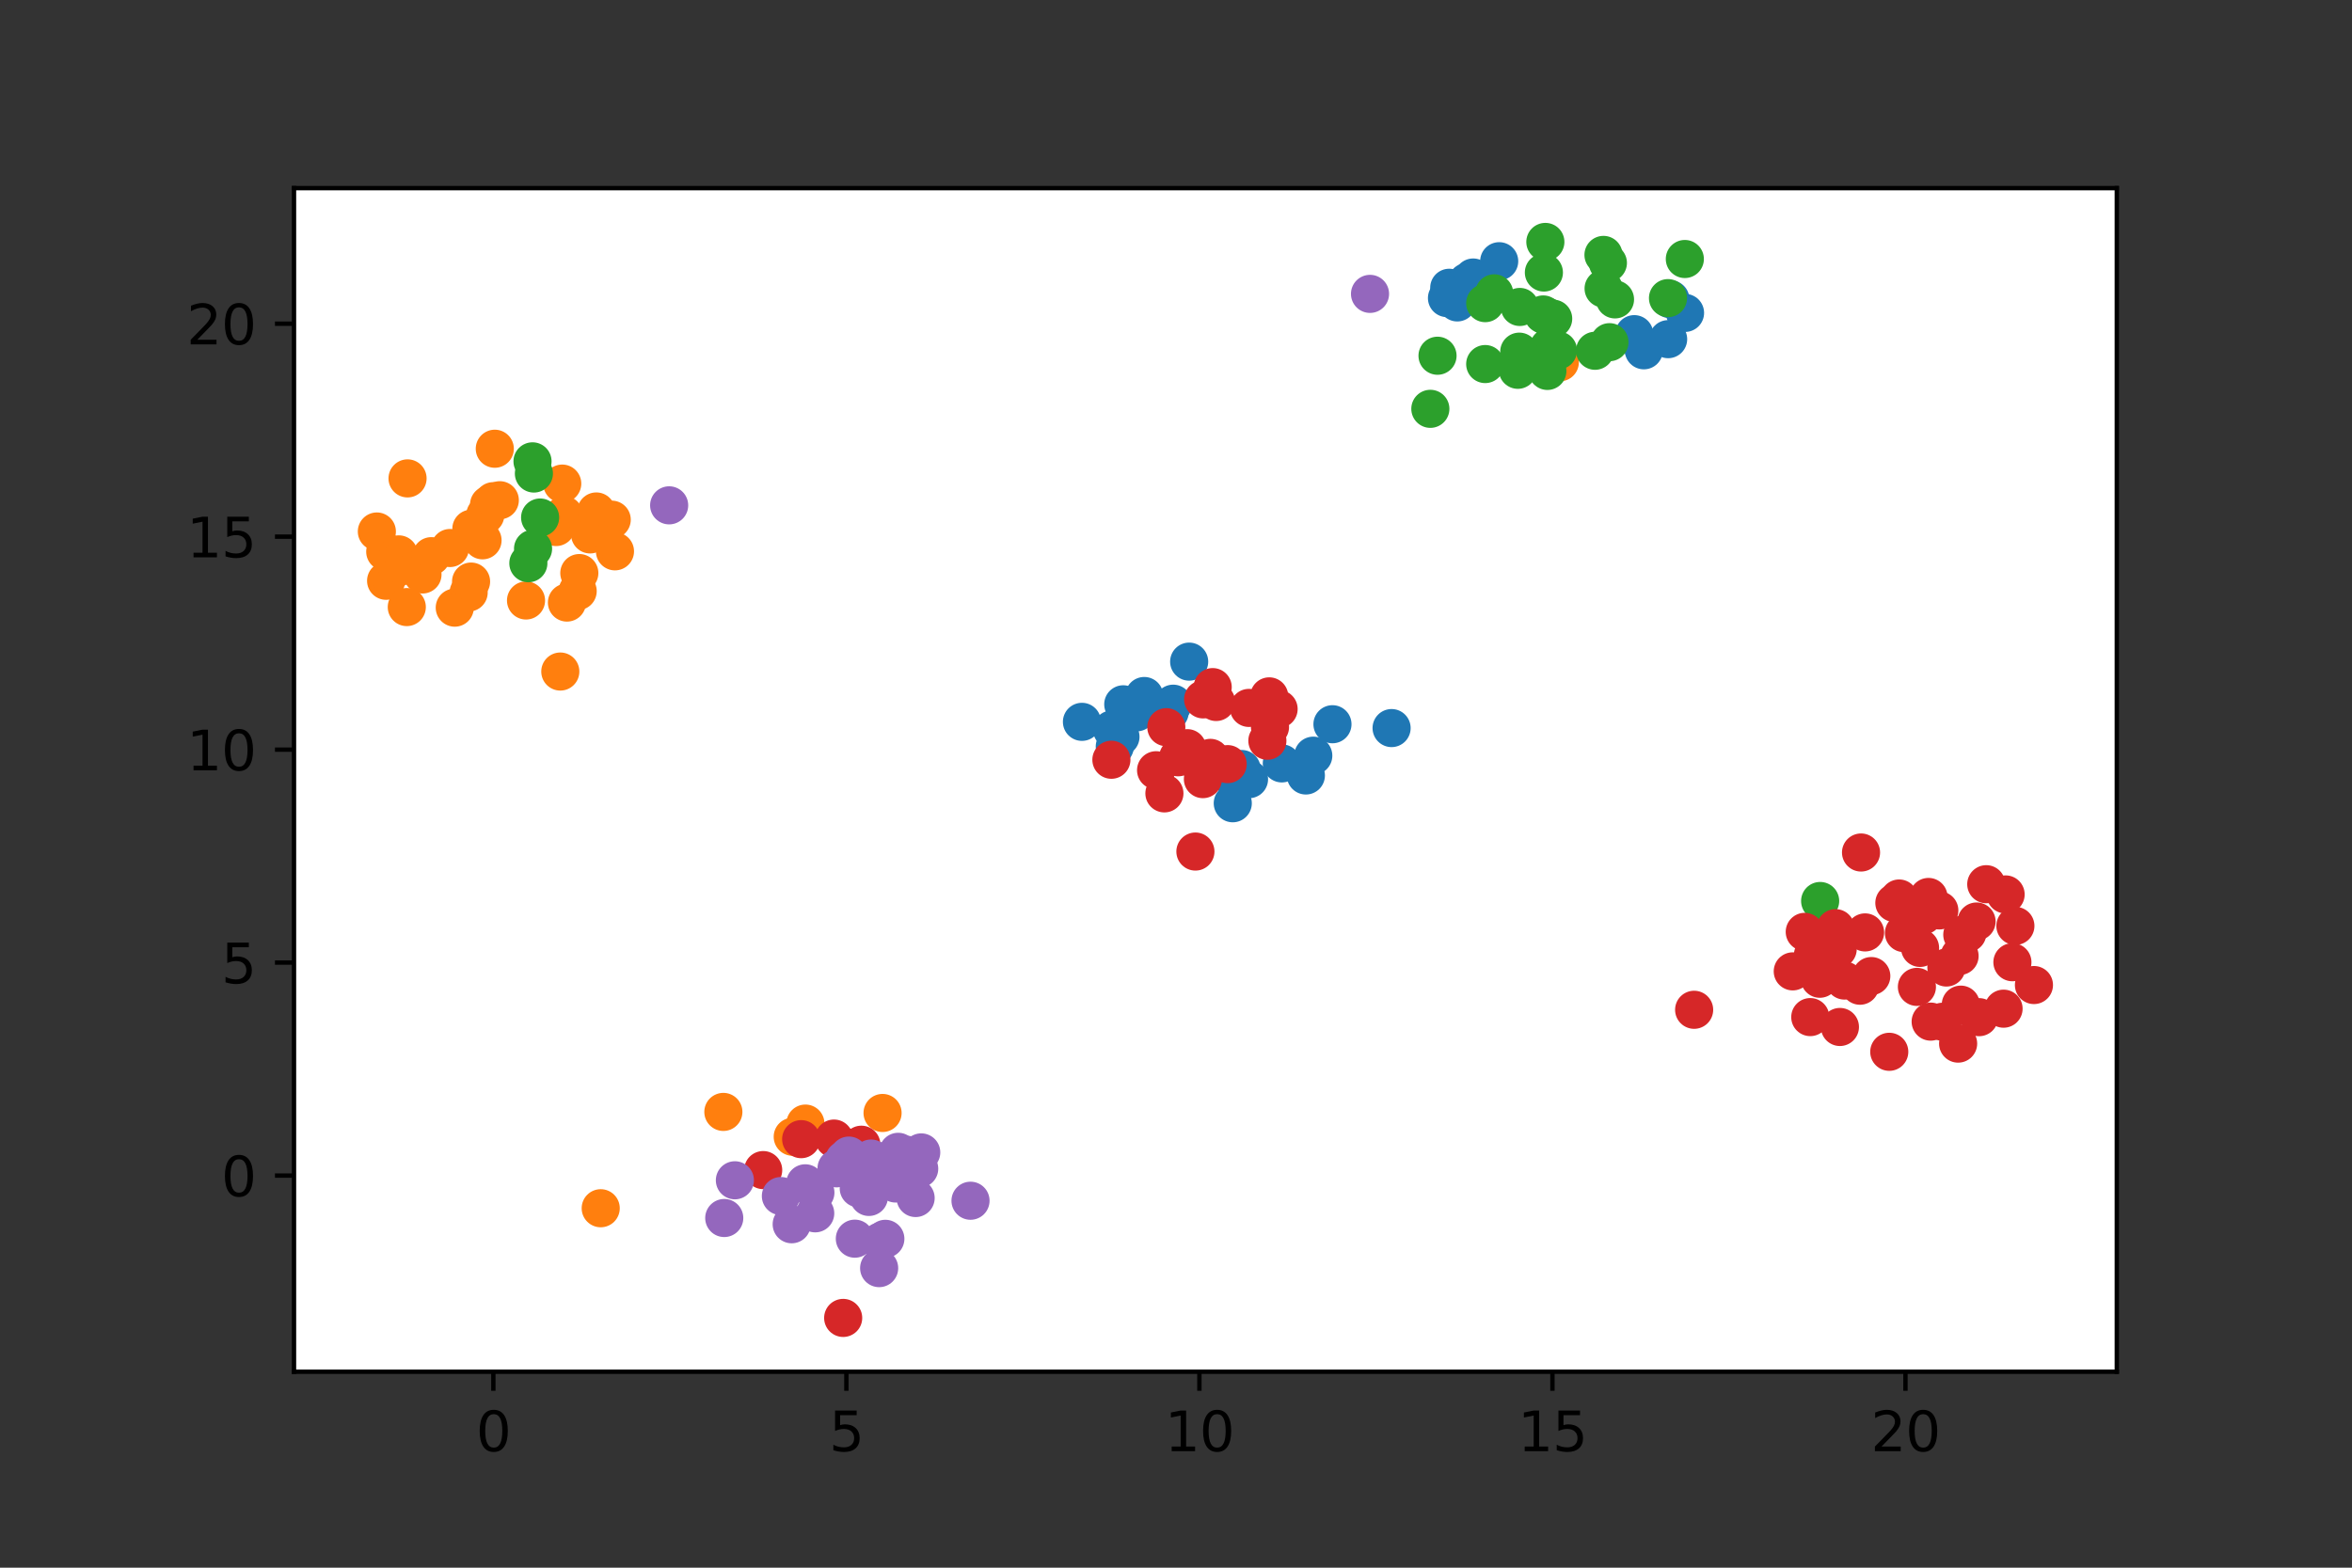 <?xml version="1.0" encoding="utf-8" standalone="no"?>
<!DOCTYPE svg PUBLIC "-//W3C//DTD SVG 1.1//EN"
  "http://www.w3.org/Graphics/SVG/1.1/DTD/svg11.dtd">
<svg height="288pt" version="1.1" viewBox="0 0 432 288" width="432pt" xmlns="http://www.w3.org/2000/svg" xmlns:xlink="http://www.w3.org/1999/xlink">
 <rect x="0" y="0" width="432" height="288" fill="#333333" stroke="none"/>
 <defs>
  <style type="text/css">*{stroke-linecap:butt;stroke-linejoin:round;}</style>
 </defs>
 <g id="figure_1">
  <g id="patch_1">
   <path d="M 0 288 
L 432 288 
L 432 0 
L 0 0 
z
" style="fill:none;"/>
  </g>
  <g id="axes_1">
   <g id="patch_2">
    <path d="M 54 252 
L 388.8 252 
L 388.8 34.56 
L 54 34.56 
z
" style="fill:#ffffff;"/>
   </g>
   <g id="PathCollection_1">
    <defs>
     <path d="M 0 3 
C 0.796 3 1.559 2.684 2.121 2.121 
C 2.684 1.559 3 0.796 3 0 
C 3 -0.796 2.684 -1.559 2.121 -2.121 
C 1.559 -2.684 0.796 -3 0 -3 
C -0.796 -3 -1.559 -2.684 -2.121 -2.121 
C -2.684 -1.559 -3 -0.796 -3 0 
C -3 0.796 -2.684 1.559 -2.121 2.121 
C -1.559 2.684 -0.796 3 0 3 
z
" id="mf738a0c06a" style="stroke:#1f77b4;"/>
    </defs>
    <g clip-path="url(#p392f16ec5e)">
     <use style="fill:#1f77b4;stroke:#1f77b4;" x="204.247" xlink:href="#mf738a0c06a" y="134.01"/>
     <use style="fill:#1f77b4;stroke:#1f77b4;" x="239.854" xlink:href="#mf738a0c06a" y="142.463"/>
     <use style="fill:#1f77b4;stroke:#1f77b4;" x="275.362" xlink:href="#mf738a0c06a" y="47.988"/>
     <use style="fill:#1f77b4;stroke:#1f77b4;" x="206.314" xlink:href="#mf738a0c06a" y="129.388"/>
     <use style="fill:#1f77b4;stroke:#1f77b4;" x="301.933" xlink:href="#mf738a0c06a" y="64.352"/>
     <use style="fill:#1f77b4;stroke:#1f77b4;" x="214.843" xlink:href="#mf738a0c06a" y="130.805"/>
     <use style="fill:#1f77b4;stroke:#1f77b4;" x="198.725" xlink:href="#mf738a0c06a" y="132.61"/>
     <use style="fill:#1f77b4;stroke:#1f77b4;" x="229.412" xlink:href="#mf738a0c06a" y="143.142"/>
     <use style="fill:#1f77b4;stroke:#1f77b4;" x="218.418" xlink:href="#mf738a0c06a" y="121.549"/>
     <use style="fill:#1f77b4;stroke:#1f77b4;" x="215.486" xlink:href="#mf738a0c06a" y="129.277"/>
     <use style="fill:#1f77b4;stroke:#1f77b4;" x="210.169" xlink:href="#mf738a0c06a" y="127.864"/>
     <use style="fill:#1f77b4;stroke:#1f77b4;" x="306.804" xlink:href="#mf738a0c06a" y="54.978"/>
     <use style="fill:#1f77b4;stroke:#1f77b4;" x="244.738" xlink:href="#mf738a0c06a" y="133.049"/>
     <use style="fill:#1f77b4;stroke:#1f77b4;" x="266.188" xlink:href="#mf738a0c06a" y="52.867"/>
     <use style="fill:#1f77b4;stroke:#1f77b4;" x="205.8" xlink:href="#mf738a0c06a" y="135.356"/>
     <use style="fill:#1f77b4;stroke:#1f77b4;" x="204.757" xlink:href="#mf738a0c06a" y="137.156"/>
     <use style="fill:#1f77b4;stroke:#1f77b4;" x="306.392" xlink:href="#mf738a0c06a" y="62.309"/>
     <use style="fill:#1f77b4;stroke:#1f77b4;" x="208.796" xlink:href="#mf738a0c06a" y="130.859"/>
     <use style="fill:#1f77b4;stroke:#1f77b4;" x="226.631" xlink:href="#mf738a0c06a" y="141.327"/>
     <use style="fill:#1f77b4;stroke:#1f77b4;" x="241.215" xlink:href="#mf738a0c06a" y="138.826"/>
     <use style="fill:#1f77b4;stroke:#1f77b4;" x="270.584" xlink:href="#mf738a0c06a" y="50.982"/>
     <use style="fill:#1f77b4;stroke:#1f77b4;" x="265.771" xlink:href="#mf738a0c06a" y="54.761"/>
     <use style="fill:#1f77b4;stroke:#1f77b4;" x="309.497" xlink:href="#mf738a0c06a" y="57.484"/>
     <use style="fill:#1f77b4;stroke:#1f77b4;" x="235.435" xlink:href="#mf738a0c06a" y="140.244"/>
     <use style="fill:#1f77b4;stroke:#1f77b4;" x="226.939" xlink:href="#mf738a0c06a" y="143.621"/>
     <use style="fill:#1f77b4;stroke:#1f77b4;" x="226.427" xlink:href="#mf738a0c06a" y="147.566"/>
     <use style="fill:#1f77b4;stroke:#1f77b4;" x="267.664" xlink:href="#mf738a0c06a" y="55.558"/>
     <use style="fill:#1f77b4;stroke:#1f77b4;" x="301.787" xlink:href="#mf738a0c06a" y="63.769"/>
     <use style="fill:#1f77b4;stroke:#1f77b4;" x="228.052" xlink:href="#mf738a0c06a" y="141.273"/>
     <use style="fill:#1f77b4;stroke:#1f77b4;" x="300.172" xlink:href="#mf738a0c06a" y="61.389"/>
     <use style="fill:#1f77b4;stroke:#1f77b4;" x="269.45" xlink:href="#mf738a0c06a" y="51.801"/>
     <use style="fill:#1f77b4;stroke:#1f77b4;" x="255.599" xlink:href="#mf738a0c06a" y="133.754"/>
    </g>
   </g>
   <g id="PathCollection_2">
    <defs>
     <path d="M 0 3 
C 0.796 3 1.559 2.684 2.121 2.121 
C 2.684 1.559 3 0.796 3 0 
C 3 -0.796 2.684 -1.559 2.121 -2.121 
C 1.559 -2.684 0.796 -3 0 -3 
C -0.796 -3 -1.559 -2.684 -2.121 -2.121 
C -2.684 -1.559 -3 -0.796 -3 0 
C -3 0.796 -2.684 1.559 -2.121 2.121 
C -1.559 2.684 -0.796 3 0 3 
z
" id="mdbccd11275" style="stroke:#ff7f0e;"/>
    </defs>
    <g clip-path="url(#p392f16ec5e)">
     <use style="fill:#ff7f0e;stroke:#ff7f0e;" x="69.218" xlink:href="#mdbccd11275" y="97.642"/>
     <use style="fill:#ff7f0e;stroke:#ff7f0e;" x="70.918" xlink:href="#mdbccd11275" y="106.697"/>
     <use style="fill:#ff7f0e;stroke:#ff7f0e;" x="82.65" xlink:href="#mdbccd11275" y="100.676"/>
     <use style="fill:#ff7f0e;stroke:#ff7f0e;" x="110.336" xlink:href="#mdbccd11275" y="221.966"/>
     <use style="fill:#ff7f0e;stroke:#ff7f0e;" x="86.082" xlink:href="#mdbccd11275" y="108.846"/>
     <use style="fill:#ff7f0e;stroke:#ff7f0e;" x="145.604" xlink:href="#mdbccd11275" y="208.837"/>
     <use style="fill:#ff7f0e;stroke:#ff7f0e;" x="106.103" xlink:href="#mdbccd11275" y="108.594"/>
     <use style="fill:#ff7f0e;stroke:#ff7f0e;" x="108.39" xlink:href="#mdbccd11275" y="98.176"/>
     <use style="fill:#ff7f0e;stroke:#ff7f0e;" x="88.63" xlink:href="#mdbccd11275" y="99.26"/>
     <use style="fill:#ff7f0e;stroke:#ff7f0e;" x="103.268" xlink:href="#mdbccd11275" y="88.842"/>
     <use style="fill:#ff7f0e;stroke:#ff7f0e;" x="112.954" xlink:href="#mdbccd11275" y="101.285"/>
     <use style="fill:#ff7f0e;stroke:#ff7f0e;" x="102.914" xlink:href="#mdbccd11275" y="123.368"/>
     <use style="fill:#ff7f0e;stroke:#ff7f0e;" x="132.862" xlink:href="#mdbccd11275" y="204.271"/>
     <use style="fill:#ff7f0e;stroke:#ff7f0e;" x="286.496" xlink:href="#mdbccd11275" y="66.555"/>
     <use style="fill:#ff7f0e;stroke:#ff7f0e;" x="90.605" xlink:href="#mdbccd11275" y="92.072"/>
     <use style="fill:#ff7f0e;stroke:#ff7f0e;" x="89.132" xlink:href="#mdbccd11275" y="94.604"/>
     <use style="fill:#ff7f0e;stroke:#ff7f0e;" x="106.406" xlink:href="#mdbccd11275" y="105.278"/>
     <use style="fill:#ff7f0e;stroke:#ff7f0e;" x="102.142" xlink:href="#mdbccd11275" y="96.822"/>
     <use style="fill:#ff7f0e;stroke:#ff7f0e;" x="147.933" xlink:href="#mdbccd11275" y="206.415"/>
     <use style="fill:#ff7f0e;stroke:#ff7f0e;" x="90.881" xlink:href="#mdbccd11275" y="82.438"/>
     <use style="fill:#ff7f0e;stroke:#ff7f0e;" x="104.132" xlink:href="#mdbccd11275" y="110.697"/>
     <use style="fill:#ff7f0e;stroke:#ff7f0e;" x="112.358" xlink:href="#mdbccd11275" y="95.468"/>
     <use style="fill:#ff7f0e;stroke:#ff7f0e;" x="87.953" xlink:href="#mdbccd11275" y="97.009"/>
     <use style="fill:#ff7f0e;stroke:#ff7f0e;" x="162.103" xlink:href="#mdbccd11275" y="204.464"/>
     <use style="fill:#ff7f0e;stroke:#ff7f0e;" x="103.592" xlink:href="#mdbccd11275" y="94.615"/>
     <use style="fill:#ff7f0e;stroke:#ff7f0e;" x="74.717" xlink:href="#mdbccd11275" y="111.525"/>
     <use style="fill:#ff7f0e;stroke:#ff7f0e;" x="91.802" xlink:href="#mdbccd11275" y="91.897"/>
     <use style="fill:#ff7f0e;stroke:#ff7f0e;" x="89.83" xlink:href="#mdbccd11275" y="92.701"/>
     <use style="fill:#ff7f0e;stroke:#ff7f0e;" x="70.758" xlink:href="#mdbccd11275" y="101.347"/>
     <use style="fill:#ff7f0e;stroke:#ff7f0e;" x="74.857" xlink:href="#mdbccd11275" y="87.886"/>
     <use style="fill:#ff7f0e;stroke:#ff7f0e;" x="83.528" xlink:href="#mdbccd11275" y="111.632"/>
     <use style="fill:#ff7f0e;stroke:#ff7f0e;" x="109.526" xlink:href="#mdbccd11275" y="93.962"/>
     <use style="fill:#ff7f0e;stroke:#ff7f0e;" x="73.252" xlink:href="#mdbccd11275" y="101.848"/>
     <use style="fill:#ff7f0e;stroke:#ff7f0e;" x="86.579" xlink:href="#mdbccd11275" y="97.126"/>
     <use style="fill:#ff7f0e;stroke:#ff7f0e;" x="77.601" xlink:href="#mdbccd11275" y="105.537"/>
     <use style="fill:#ff7f0e;stroke:#ff7f0e;" x="86.523" xlink:href="#mdbccd11275" y="106.842"/>
     <use style="fill:#ff7f0e;stroke:#ff7f0e;" x="79.224" xlink:href="#mdbccd11275" y="102.176"/>
     <use style="fill:#ff7f0e;stroke:#ff7f0e;" x="96.617" xlink:href="#mdbccd11275" y="110.315"/>
     <use style="fill:#ff7f0e;stroke:#ff7f0e;" x="72.866" xlink:href="#mdbccd11275" y="104.383"/>
    </g>
   </g>
   <g id="PathCollection_3">
    <defs>
     <path d="M 0 3 
C 0.796 3 1.559 2.684 2.121 2.121 
C 2.684 1.559 3 0.796 3 0 
C 3 -0.796 2.684 -1.559 2.121 -2.121 
C 1.559 -2.684 0.796 -3 0 -3 
C -0.796 -3 -1.559 -2.684 -2.121 -2.121 
C -2.684 -1.559 -3 -0.796 -3 0 
C -3 0.796 -2.684 1.559 -2.121 2.121 
C -1.559 2.684 -0.796 3 0 3 
z
" id="mc6f06489ff" style="stroke:#2ca02c;"/>
    </defs>
    <g clip-path="url(#p392f16ec5e)">
     <use style="fill:#2ca02c;stroke:#2ca02c;" x="306.366" xlink:href="#mc6f06489ff" y="54.769"/>
     <use style="fill:#2ca02c;stroke:#2ca02c;" x="279.049" xlink:href="#mc6f06489ff" y="64.604"/>
     <use style="fill:#2ca02c;stroke:#2ca02c;" x="309.46" xlink:href="#mc6f06489ff" y="47.582"/>
     <use style="fill:#2ca02c;stroke:#2ca02c;" x="285.278" xlink:href="#mc6f06489ff" y="58.546"/>
     <use style="fill:#2ca02c;stroke:#2ca02c;" x="296.634" xlink:href="#mc6f06489ff" y="55.001"/>
     <use style="fill:#2ca02c;stroke:#2ca02c;" x="294.539" xlink:href="#mc6f06489ff" y="53.008"/>
     <use style="fill:#2ca02c;stroke:#2ca02c;" x="274.447" xlink:href="#mc6f06489ff" y="53.889"/>
     <use style="fill:#2ca02c;stroke:#2ca02c;" x="283.841" xlink:href="#mc6f06489ff" y="44.444"/>
     <use style="fill:#2ca02c;stroke:#2ca02c;" x="294.517" xlink:href="#mc6f06489ff" y="46.83"/>
     <use style="fill:#2ca02c;stroke:#2ca02c;" x="279.145" xlink:href="#mc6f06489ff" y="56.391"/>
     <use style="fill:#2ca02c;stroke:#2ca02c;" x="272.794" xlink:href="#mc6f06489ff" y="55.689"/>
     <use style="fill:#2ca02c;stroke:#2ca02c;" x="286.166" xlink:href="#mc6f06489ff" y="64.377"/>
     <use style="fill:#2ca02c;stroke:#2ca02c;" x="272.793" xlink:href="#mc6f06489ff" y="66.881"/>
     <use style="fill:#2ca02c;stroke:#2ca02c;" x="278.785" xlink:href="#mc6f06489ff" y="67.935"/>
     <use style="fill:#2ca02c;stroke:#2ca02c;" x="284.161" xlink:href="#mc6f06489ff" y="58.168"/>
     <use style="fill:#2ca02c;stroke:#2ca02c;" x="264.035" xlink:href="#mc6f06489ff" y="65.353"/>
     <use style="fill:#2ca02c;stroke:#2ca02c;" x="284.487" xlink:href="#mc6f06489ff" y="63.777"/>
     <use style="fill:#2ca02c;stroke:#2ca02c;" x="97.809" xlink:href="#mc6f06489ff" y="84.754"/>
     <use style="fill:#2ca02c;stroke:#2ca02c;" x="283.572" xlink:href="#mc6f06489ff" y="50.066"/>
     <use style="fill:#2ca02c;stroke:#2ca02c;" x="99.206" xlink:href="#mc6f06489ff" y="95.074"/>
     <use style="fill:#2ca02c;stroke:#2ca02c;" x="292.967" xlink:href="#mc6f06489ff" y="64.441"/>
     <use style="fill:#2ca02c;stroke:#2ca02c;" x="97.045" xlink:href="#mc6f06489ff" y="103.473"/>
     <use style="fill:#2ca02c;stroke:#2ca02c;" x="97.908" xlink:href="#mc6f06489ff" y="100.809"/>
     <use style="fill:#2ca02c;stroke:#2ca02c;" x="98.064" xlink:href="#mc6f06489ff" y="86.991"/>
     <use style="fill:#2ca02c;stroke:#2ca02c;" x="262.717" xlink:href="#mc6f06489ff" y="75.106"/>
     <use style="fill:#2ca02c;stroke:#2ca02c;" x="284.215" xlink:href="#mc6f06489ff" y="68.142"/>
     <use style="fill:#2ca02c;stroke:#2ca02c;" x="334.313" xlink:href="#mc6f06489ff" y="165.522"/>
     <use style="fill:#2ca02c;stroke:#2ca02c;" x="283.555" xlink:href="#mc6f06489ff" y="64.982"/>
     <use style="fill:#2ca02c;stroke:#2ca02c;" x="295.328" xlink:href="#mc6f06489ff" y="48.303"/>
     <use style="fill:#2ca02c;stroke:#2ca02c;" x="283.445" xlink:href="#mc6f06489ff" y="57.769"/>
     <use style="fill:#2ca02c;stroke:#2ca02c;" x="282.767" xlink:href="#mc6f06489ff" y="65.943"/>
     <use style="fill:#2ca02c;stroke:#2ca02c;" x="295.618" xlink:href="#mc6f06489ff" y="62.863"/>
    </g>
   </g>
   <g id="PathCollection_4">
    <defs>
     <path d="M 0 3 
C 0.796 3 1.559 2.684 2.121 2.121 
C 2.684 1.559 3 0.796 3 0 
C 3 -0.796 2.684 -1.559 2.121 -2.121 
C 1.559 -2.684 0.796 -3 0 -3 
C -0.796 -3 -1.559 -2.684 -2.121 -2.121 
C -2.684 -1.559 -3 -0.796 -3 0 
C -3 0.796 -2.684 1.559 -2.121 2.121 
C -1.559 2.684 -0.796 3 0 3 
z
" id="mc80f87bd04" style="stroke:#d62728;"/>
    </defs>
    <g clip-path="url(#p392f16ec5e)">
     <use style="fill:#d62728;stroke:#d62728;" x="220.943" xlink:href="#mc80f87bd04" y="143.135"/>
     <use style="fill:#d62728;stroke:#d62728;" x="332.983" xlink:href="#mc80f87bd04" y="175.473"/>
     <use style="fill:#d62728;stroke:#d62728;" x="329.284" xlink:href="#mc80f87bd04" y="178.451"/>
     <use style="fill:#d62728;stroke:#d62728;" x="213.871" xlink:href="#mc80f87bd04" y="145.751"/>
     <use style="fill:#d62728;stroke:#d62728;" x="337.14" xlink:href="#mc80f87bd04" y="170.514"/>
     <use style="fill:#d62728;stroke:#d62728;" x="361.35" xlink:href="#mc80f87bd04" y="171.434"/>
     <use style="fill:#d62728;stroke:#d62728;" x="212.342" xlink:href="#mc80f87bd04" y="141.501"/>
     <use style="fill:#d62728;stroke:#d62728;" x="368.379" xlink:href="#mc80f87bd04" y="164.317"/>
     <use style="fill:#d62728;stroke:#d62728;" x="341.822" xlink:href="#mc80f87bd04" y="156.613"/>
     <use style="fill:#d62728;stroke:#d62728;" x="342.566" xlink:href="#mc80f87bd04" y="171.293"/>
     <use style="fill:#d62728;stroke:#d62728;" x="311.168" xlink:href="#mc80f87bd04" y="185.508"/>
     <use style="fill:#d62728;stroke:#d62728;" x="341.629" xlink:href="#mc80f87bd04" y="181.087"/>
     <use style="fill:#d62728;stroke:#d62728;" x="348.818" xlink:href="#mc80f87bd04" y="165.064"/>
     <use style="fill:#d62728;stroke:#d62728;" x="331.486" xlink:href="#mc80f87bd04" y="171.192"/>
     <use style="fill:#d62728;stroke:#d62728;" x="357.499" xlink:href="#mc80f87bd04" y="177.741"/>
     <use style="fill:#d62728;stroke:#d62728;" x="347.943" xlink:href="#mc80f87bd04" y="165.875"/>
     <use style="fill:#d62728;stroke:#d62728;" x="232.783" xlink:href="#mc80f87bd04" y="136.081"/>
     <use style="fill:#d62728;stroke:#d62728;" x="219.565" xlink:href="#mc80f87bd04" y="156.438"/>
     <use style="fill:#d62728;stroke:#d62728;" x="360.146" xlink:href="#mc80f87bd04" y="184.565"/>
     <use style="fill:#d62728;stroke:#d62728;" x="154.869" xlink:href="#mc80f87bd04" y="242.116"/>
     <use style="fill:#d62728;stroke:#d62728;" x="363.042" xlink:href="#mc80f87bd04" y="169.29"/>
     <use style="fill:#d62728;stroke:#d62728;" x="229.393" xlink:href="#mc80f87bd04" y="130.052"/>
     <use style="fill:#d62728;stroke:#d62728;" x="153.182" xlink:href="#mc80f87bd04" y="209.167"/>
     <use style="fill:#d62728;stroke:#d62728;" x="359.921" xlink:href="#mc80f87bd04" y="175.625"/>
     <use style="fill:#d62728;stroke:#d62728;" x="364.823" xlink:href="#mc80f87bd04" y="162.438"/>
     <use style="fill:#d62728;stroke:#d62728;" x="225.49" xlink:href="#mc80f87bd04" y="140.378"/>
     <use style="fill:#d62728;stroke:#d62728;" x="158.212" xlink:href="#mc80f87bd04" y="210.297"/>
     <use style="fill:#d62728;stroke:#d62728;" x="217.173" xlink:href="#mc80f87bd04" y="138.05"/>
     <use style="fill:#d62728;stroke:#d62728;" x="220.982" xlink:href="#mc80f87bd04" y="128.483"/>
     <use style="fill:#d62728;stroke:#d62728;" x="140.177" xlink:href="#mc80f87bd04" y="214.957"/>
     <use style="fill:#d62728;stroke:#d62728;" x="368.001" xlink:href="#mc80f87bd04" y="185.305"/>
     <use style="fill:#d62728;stroke:#d62728;" x="338.782" xlink:href="#mc80f87bd04" y="180.137"/>
     <use style="fill:#d62728;stroke:#d62728;" x="147.153" xlink:href="#mc80f87bd04" y="209.275"/>
     <use style="fill:#d62728;stroke:#d62728;" x="353.264" xlink:href="#mc80f87bd04" y="168.167"/>
     <use style="fill:#d62728;stroke:#d62728;" x="233.125" xlink:href="#mc80f87bd04" y="127.931"/>
     <use style="fill:#d62728;stroke:#d62728;" x="359.656" xlink:href="#mc80f87bd04" y="191.722"/>
     <use style="fill:#d62728;stroke:#d62728;" x="354.215" xlink:href="#mc80f87bd04" y="164.782"/>
     <use style="fill:#d62728;stroke:#d62728;" x="363.505" xlink:href="#mc80f87bd04" y="186.864"/>
     <use style="fill:#d62728;stroke:#d62728;" x="356.201" xlink:href="#mc80f87bd04" y="167.252"/>
     <use style="fill:#d62728;stroke:#d62728;" x="234.845" xlink:href="#mc80f87bd04" y="130.255"/>
     <use style="fill:#d62728;stroke:#d62728;" x="337.945" xlink:href="#mc80f87bd04" y="188.666"/>
     <use style="fill:#d62728;stroke:#d62728;" x="347.008" xlink:href="#mc80f87bd04" y="193.227"/>
     <use style="fill:#d62728;stroke:#d62728;" x="352.085" xlink:href="#mc80f87bd04" y="181.302"/>
     <use style="fill:#d62728;stroke:#d62728;" x="360.421" xlink:href="#mc80f87bd04" y="171.716"/>
     <use style="fill:#d62728;stroke:#d62728;" x="155.382" xlink:href="#mc80f87bd04" y="210.748"/>
     <use style="fill:#d62728;stroke:#d62728;" x="349.703" xlink:href="#mc80f87bd04" y="171.416"/>
     <use style="fill:#d62728;stroke:#d62728;" x="343.707" xlink:href="#mc80f87bd04" y="179.313"/>
     <use style="fill:#d62728;stroke:#d62728;" x="204.134" xlink:href="#mc80f87bd04" y="139.575"/>
     <use style="fill:#d62728;stroke:#d62728;" x="370.173" xlink:href="#mc80f87bd04" y="170.1"/>
     <use style="fill:#d62728;stroke:#d62728;" x="233.264" xlink:href="#mc80f87bd04" y="133.567"/>
     <use style="fill:#d62728;stroke:#d62728;" x="222.74" xlink:href="#mc80f87bd04" y="126.23"/>
     <use style="fill:#d62728;stroke:#d62728;" x="218.069" xlink:href="#mc80f87bd04" y="137.447"/>
     <use style="fill:#d62728;stroke:#d62728;" x="222.311" xlink:href="#mc80f87bd04" y="139.23"/>
     <use style="fill:#d62728;stroke:#d62728;" x="223.375" xlink:href="#mc80f87bd04" y="128.963"/>
     <use style="fill:#d62728;stroke:#d62728;" x="214.222" xlink:href="#mc80f87bd04" y="133.589"/>
     <use style="fill:#d62728;stroke:#d62728;" x="373.582" xlink:href="#mc80f87bd04" y="180.962"/>
     <use style="fill:#d62728;stroke:#d62728;" x="354.612" xlink:href="#mc80f87bd04" y="187.683"/>
     <use style="fill:#d62728;stroke:#d62728;" x="216.393" xlink:href="#mc80f87bd04" y="139.122"/>
     <use style="fill:#d62728;stroke:#d62728;" x="369.626" xlink:href="#mc80f87bd04" y="176.771"/>
     <use style="fill:#d62728;stroke:#d62728;" x="332.5" xlink:href="#mc80f87bd04" y="186.851"/>
     <use style="fill:#d62728;stroke:#d62728;" x="334.252" xlink:href="#mc80f87bd04" y="179.805"/>
     <use style="fill:#d62728;stroke:#d62728;" x="220.407" xlink:href="#mc80f87bd04" y="140.539"/>
     <use style="fill:#d62728;stroke:#d62728;" x="356.818" xlink:href="#mc80f87bd04" y="187.708"/>
     <use style="fill:#d62728;stroke:#d62728;" x="337.537" xlink:href="#mc80f87bd04" y="174.347"/>
     <use style="fill:#d62728;stroke:#d62728;" x="352.662" xlink:href="#mc80f87bd04" y="174.14"/>
    </g>
   </g>
   <g id="PathCollection_5">
    <defs>
     <path d="M 0 3 
C 0.796 3 1.559 2.684 2.121 2.121 
C 2.684 1.559 3 0.796 3 0 
C 3 -0.796 2.684 -1.559 2.121 -2.121 
C 1.559 -2.684 0.796 -3 0 -3 
C -0.796 -3 -1.559 -2.684 -2.121 -2.121 
C -2.684 -1.559 -3 -0.796 -3 0 
C -3 0.796 -2.684 1.559 -2.121 2.121 
C -1.559 2.684 -0.796 3 0 3 
z
" id="mb016b0609f" style="stroke:#9467bd;"/>
    </defs>
    <g clip-path="url(#p392f16ec5e)">
     <use style="fill:#9467bd;stroke:#9467bd;" x="169.207" xlink:href="#mb016b0609f" y="211.709"/>
     <use style="fill:#9467bd;stroke:#9467bd;" x="122.907" xlink:href="#mb016b0609f" y="92.836"/>
     <use style="fill:#9467bd;stroke:#9467bd;" x="157.732" xlink:href="#mb016b0609f" y="218.317"/>
     <use style="fill:#9467bd;stroke:#9467bd;" x="165.051" xlink:href="#mb016b0609f" y="215.729"/>
     <use style="fill:#9467bd;stroke:#9467bd;" x="143.428" xlink:href="#mb016b0609f" y="219.726"/>
     <use style="fill:#9467bd;stroke:#9467bd;" x="161.719" xlink:href="#mb016b0609f" y="228.068"/>
     <use style="fill:#9467bd;stroke:#9467bd;" x="149.766" xlink:href="#mb016b0609f" y="219.091"/>
     <use style="fill:#9467bd;stroke:#9467bd;" x="147.905" xlink:href="#mb016b0609f" y="217.387"/>
     <use style="fill:#9467bd;stroke:#9467bd;" x="166.648" xlink:href="#mb016b0609f" y="212.161"/>
     <use style="fill:#9467bd;stroke:#9467bd;" x="155.91" xlink:href="#mb016b0609f" y="212.294"/>
     <use style="fill:#9467bd;stroke:#9467bd;" x="157.009" xlink:href="#mb016b0609f" y="215.747"/>
     <use style="fill:#9467bd;stroke:#9467bd;" x="134.98" xlink:href="#mb016b0609f" y="216.831"/>
     <use style="fill:#9467bd;stroke:#9467bd;" x="155.06" xlink:href="#mb016b0609f" y="213.063"/>
     <use style="fill:#9467bd;stroke:#9467bd;" x="178.258" xlink:href="#mb016b0609f" y="220.587"/>
     <use style="fill:#9467bd;stroke:#9467bd;" x="162.615" xlink:href="#mb016b0609f" y="227.583"/>
     <use style="fill:#9467bd;stroke:#9467bd;" x="168.278" xlink:href="#mb016b0609f" y="213.363"/>
     <use style="fill:#9467bd;stroke:#9467bd;" x="161.476" xlink:href="#mb016b0609f" y="232.967"/>
     <use style="fill:#9467bd;stroke:#9467bd;" x="157.012" xlink:href="#mb016b0609f" y="227.557"/>
     <use style="fill:#9467bd;stroke:#9467bd;" x="164.975" xlink:href="#mb016b0609f" y="211.602"/>
     <use style="fill:#9467bd;stroke:#9467bd;" x="159.595" xlink:href="#mb016b0609f" y="219.889"/>
     <use style="fill:#9467bd;stroke:#9467bd;" x="159.982" xlink:href="#mb016b0609f" y="212.838"/>
     <use style="fill:#9467bd;stroke:#9467bd;" x="133.025" xlink:href="#mb016b0609f" y="223.761"/>
     <use style="fill:#9467bd;stroke:#9467bd;" x="166.377" xlink:href="#mb016b0609f" y="212.715"/>
     <use style="fill:#9467bd;stroke:#9467bd;" x="149.734" xlink:href="#mb016b0609f" y="222.9"/>
     <use style="fill:#9467bd;stroke:#9467bd;" x="168.176" xlink:href="#mb016b0609f" y="220.089"/>
     <use style="fill:#9467bd;stroke:#9467bd;" x="168.833" xlink:href="#mb016b0609f" y="214.7"/>
     <use style="fill:#9467bd;stroke:#9467bd;" x="251.637" xlink:href="#mb016b0609f" y="53.988"/>
     <use style="fill:#9467bd;stroke:#9467bd;" x="145.414" xlink:href="#mb016b0609f" y="224.908"/>
     <use style="fill:#9467bd;stroke:#9467bd;" x="153.649" xlink:href="#mb016b0609f" y="214.632"/>
     <use style="fill:#9467bd;stroke:#9467bd;" x="164.489" xlink:href="#mb016b0609f" y="217.42"/>
     <use style="fill:#9467bd;stroke:#9467bd;" x="161.593" xlink:href="#mb016b0609f" y="213.335"/>
    </g>
   </g>
   <g id="matplotlib.axis_1">
    <g id="xtick_1">
     <g id="line2d_1">
      <defs>
       <path d="M 0 0 
L 0 3.5 
" id="mb859101a5c" style="stroke:#000000;stroke-width:0.8;"/>
      </defs>
      <g>
       <use style="stroke:#000000;stroke-width:0.8;" x="90.615" xlink:href="#mb859101a5c" y="252"/>
      </g>
     </g>
     <g id="text_1">
      <!-- 0 -->
      <g transform="translate(87.434 266.598)scale(0.1 -0.1)">
       <defs>
        <path d="M 2034 4250 
Q 1547 4250 1301 3770 
Q 1056 3291 1056 2328 
Q 1056 1369 1301 889 
Q 1547 409 2034 409 
Q 2525 409 2770 889 
Q 3016 1369 3016 2328 
Q 3016 3291 2770 3770 
Q 2525 4250 2034 4250 
z
M 2034 4750 
Q 2819 4750 3233 4129 
Q 3647 3509 3647 2328 
Q 3647 1150 3233 529 
Q 2819 -91 2034 -91 
Q 1250 -91 836 529 
Q 422 1150 422 2328 
Q 422 3509 836 4129 
Q 1250 4750 2034 4750 
z
" id="DejaVuSans-30" transform="scale(0.016)"/>
       </defs>
       <use xlink:href="#DejaVuSans-30"/>
      </g>
     </g>
    </g>
    <g id="xtick_2">
     <g id="line2d_2">
      <g>
       <use style="stroke:#000000;stroke-width:0.8;" x="155.457" xlink:href="#mb859101a5c" y="252"/>
      </g>
     </g>
     <g id="text_2">
      <!-- 5 -->
      <g transform="translate(152.276 266.598)scale(0.1 -0.1)">
       <defs>
        <path d="M 691 4666 
L 3169 4666 
L 3169 4134 
L 1269 4134 
L 1269 2991 
Q 1406 3038 1543 3061 
Q 1681 3084 1819 3084 
Q 2600 3084 3056 2656 
Q 3513 2228 3513 1497 
Q 3513 744 3044 326 
Q 2575 -91 1722 -91 
Q 1428 -91 1123 -41 
Q 819 9 494 109 
L 494 744 
Q 775 591 1075 516 
Q 1375 441 1709 441 
Q 2250 441 2565 725 
Q 2881 1009 2881 1497 
Q 2881 1984 2565 2268 
Q 2250 2553 1709 2553 
Q 1456 2553 1204 2497 
Q 953 2441 691 2322 
L 691 4666 
z
" id="DejaVuSans-35" transform="scale(0.016)"/>
       </defs>
       <use xlink:href="#DejaVuSans-35"/>
      </g>
     </g>
    </g>
    <g id="xtick_3">
     <g id="line2d_3">
      <g>
       <use style="stroke:#000000;stroke-width:0.8;" x="220.298" xlink:href="#mb859101a5c" y="252"/>
      </g>
     </g>
     <g id="text_3">
      <!-- 10 -->
      <g transform="translate(213.936 266.598)scale(0.1 -0.1)">
       <defs>
        <path d="M 794 531 
L 1825 531 
L 1825 4091 
L 703 3866 
L 703 4441 
L 1819 4666 
L 2450 4666 
L 2450 531 
L 3481 531 
L 3481 0 
L 794 0 
L 794 531 
z
" id="DejaVuSans-31" transform="scale(0.016)"/>
       </defs>
       <use xlink:href="#DejaVuSans-31"/>
       <use x="63.623" xlink:href="#DejaVuSans-30"/>
      </g>
     </g>
    </g>
    <g id="xtick_4">
     <g id="line2d_4">
      <g>
       <use style="stroke:#000000;stroke-width:0.8;" x="285.14" xlink:href="#mb859101a5c" y="252"/>
      </g>
     </g>
     <g id="text_4">
      <!-- 15 -->
      <g transform="translate(278.777 266.598)scale(0.1 -0.1)">
       <use xlink:href="#DejaVuSans-31"/>
       <use x="63.623" xlink:href="#DejaVuSans-35"/>
      </g>
     </g>
    </g>
    <g id="xtick_5">
     <g id="line2d_5">
      <g>
       <use style="stroke:#000000;stroke-width:0.8;" x="349.981" xlink:href="#mb859101a5c" y="252"/>
      </g>
     </g>
     <g id="text_5">
      <!-- 20 -->
      <g transform="translate(343.619 266.598)scale(0.1 -0.1)">
       <defs>
        <path d="M 1228 531 
L 3431 531 
L 3431 0 
L 469 0 
L 469 531 
Q 828 903 1448 1529 
Q 2069 2156 2228 2338 
Q 2531 2678 2651 2914 
Q 2772 3150 2772 3378 
Q 2772 3750 2511 3984 
Q 2250 4219 1831 4219 
Q 1534 4219 1204 4116 
Q 875 4013 500 3803 
L 500 4441 
Q 881 4594 1212 4672 
Q 1544 4750 1819 4750 
Q 2544 4750 2975 4387 
Q 3406 4025 3406 3419 
Q 3406 3131 3298 2873 
Q 3191 2616 2906 2266 
Q 2828 2175 2409 1742 
Q 1991 1309 1228 531 
z
" id="DejaVuSans-32" transform="scale(0.016)"/>
       </defs>
       <use xlink:href="#DejaVuSans-32"/>
       <use x="63.623" xlink:href="#DejaVuSans-30"/>
      </g>
     </g>
    </g>
   </g>
   <g id="matplotlib.axis_2">
    <g id="ytick_1">
     <g id="line2d_6">
      <defs>
       <path d="M 0 0 
L -3.5 0 
" id="m547c4df8f4" style="stroke:#000000;stroke-width:0.8;"/>
      </defs>
      <g>
       <use style="stroke:#000000;stroke-width:0.8;" x="54" xlink:href="#m547c4df8f4" y="215.963"/>
      </g>
     </g>
     <g id="text_6">
      <!-- 0 -->
      <g transform="translate(40.638 219.762)scale(0.1 -0.1)">
       <use xlink:href="#DejaVuSans-30"/>
      </g>
     </g>
    </g>
    <g id="ytick_2">
     <g id="line2d_7">
      <g>
       <use style="stroke:#000000;stroke-width:0.8;" x="54" xlink:href="#m547c4df8f4" y="176.839"/>
      </g>
     </g>
     <g id="text_7">
      <!-- 5 -->
      <g transform="translate(40.638 180.638)scale(0.1 -0.1)">
       <use xlink:href="#DejaVuSans-35"/>
      </g>
     </g>
    </g>
    <g id="ytick_3">
     <g id="line2d_8">
      <g>
       <use style="stroke:#000000;stroke-width:0.8;" x="54" xlink:href="#m547c4df8f4" y="137.715"/>
      </g>
     </g>
     <g id="text_8">
      <!-- 10 -->
      <g transform="translate(34.275 141.514)scale(0.1 -0.1)">
       <use xlink:href="#DejaVuSans-31"/>
       <use x="63.623" xlink:href="#DejaVuSans-30"/>
      </g>
     </g>
    </g>
    <g id="ytick_4">
     <g id="line2d_9">
      <g>
       <use style="stroke:#000000;stroke-width:0.8;" x="54" xlink:href="#m547c4df8f4" y="98.59"/>
      </g>
     </g>
     <g id="text_9">
      <!-- 15 -->
      <g transform="translate(34.275 102.389)scale(0.1 -0.1)">
       <use xlink:href="#DejaVuSans-31"/>
       <use x="63.623" xlink:href="#DejaVuSans-35"/>
      </g>
     </g>
    </g>
    <g id="ytick_5">
     <g id="line2d_10">
      <g>
       <use style="stroke:#000000;stroke-width:0.8;" x="54" xlink:href="#m547c4df8f4" y="59.466"/>
      </g>
     </g>
     <g id="text_10">
      <!-- 20 -->
      <g transform="translate(34.275 63.265)scale(0.1 -0.1)">
       <use xlink:href="#DejaVuSans-32"/>
       <use x="63.623" xlink:href="#DejaVuSans-30"/>
      </g>
     </g>
    </g>
   </g>
   <g id="patch_3">
    <path d="M 54 252 
L 54 34.56 
" style="fill:none;stroke:#000000;stroke-linecap:square;stroke-linejoin:miter;stroke-width:0.8;"/>
   </g>
   <g id="patch_4">
    <path d="M 388.8 252 
L 388.8 34.56 
" style="fill:none;stroke:#000000;stroke-linecap:square;stroke-linejoin:miter;stroke-width:0.8;"/>
   </g>
   <g id="patch_5">
    <path d="M 54 252 
L 388.8 252 
" style="fill:none;stroke:#000000;stroke-linecap:square;stroke-linejoin:miter;stroke-width:0.8;"/>
   </g>
   <g id="patch_6">
    <path d="M 54 34.56 
L 388.8 34.56 
" style="fill:none;stroke:#000000;stroke-linecap:square;stroke-linejoin:miter;stroke-width:0.8;"/>
   </g>
  </g>
 </g>
 <defs>
  <clipPath id="p392f16ec5e">
   <rect height="217.44" width="334.8" x="54" y="34.56"/>
  </clipPath>
 </defs>
</svg>
